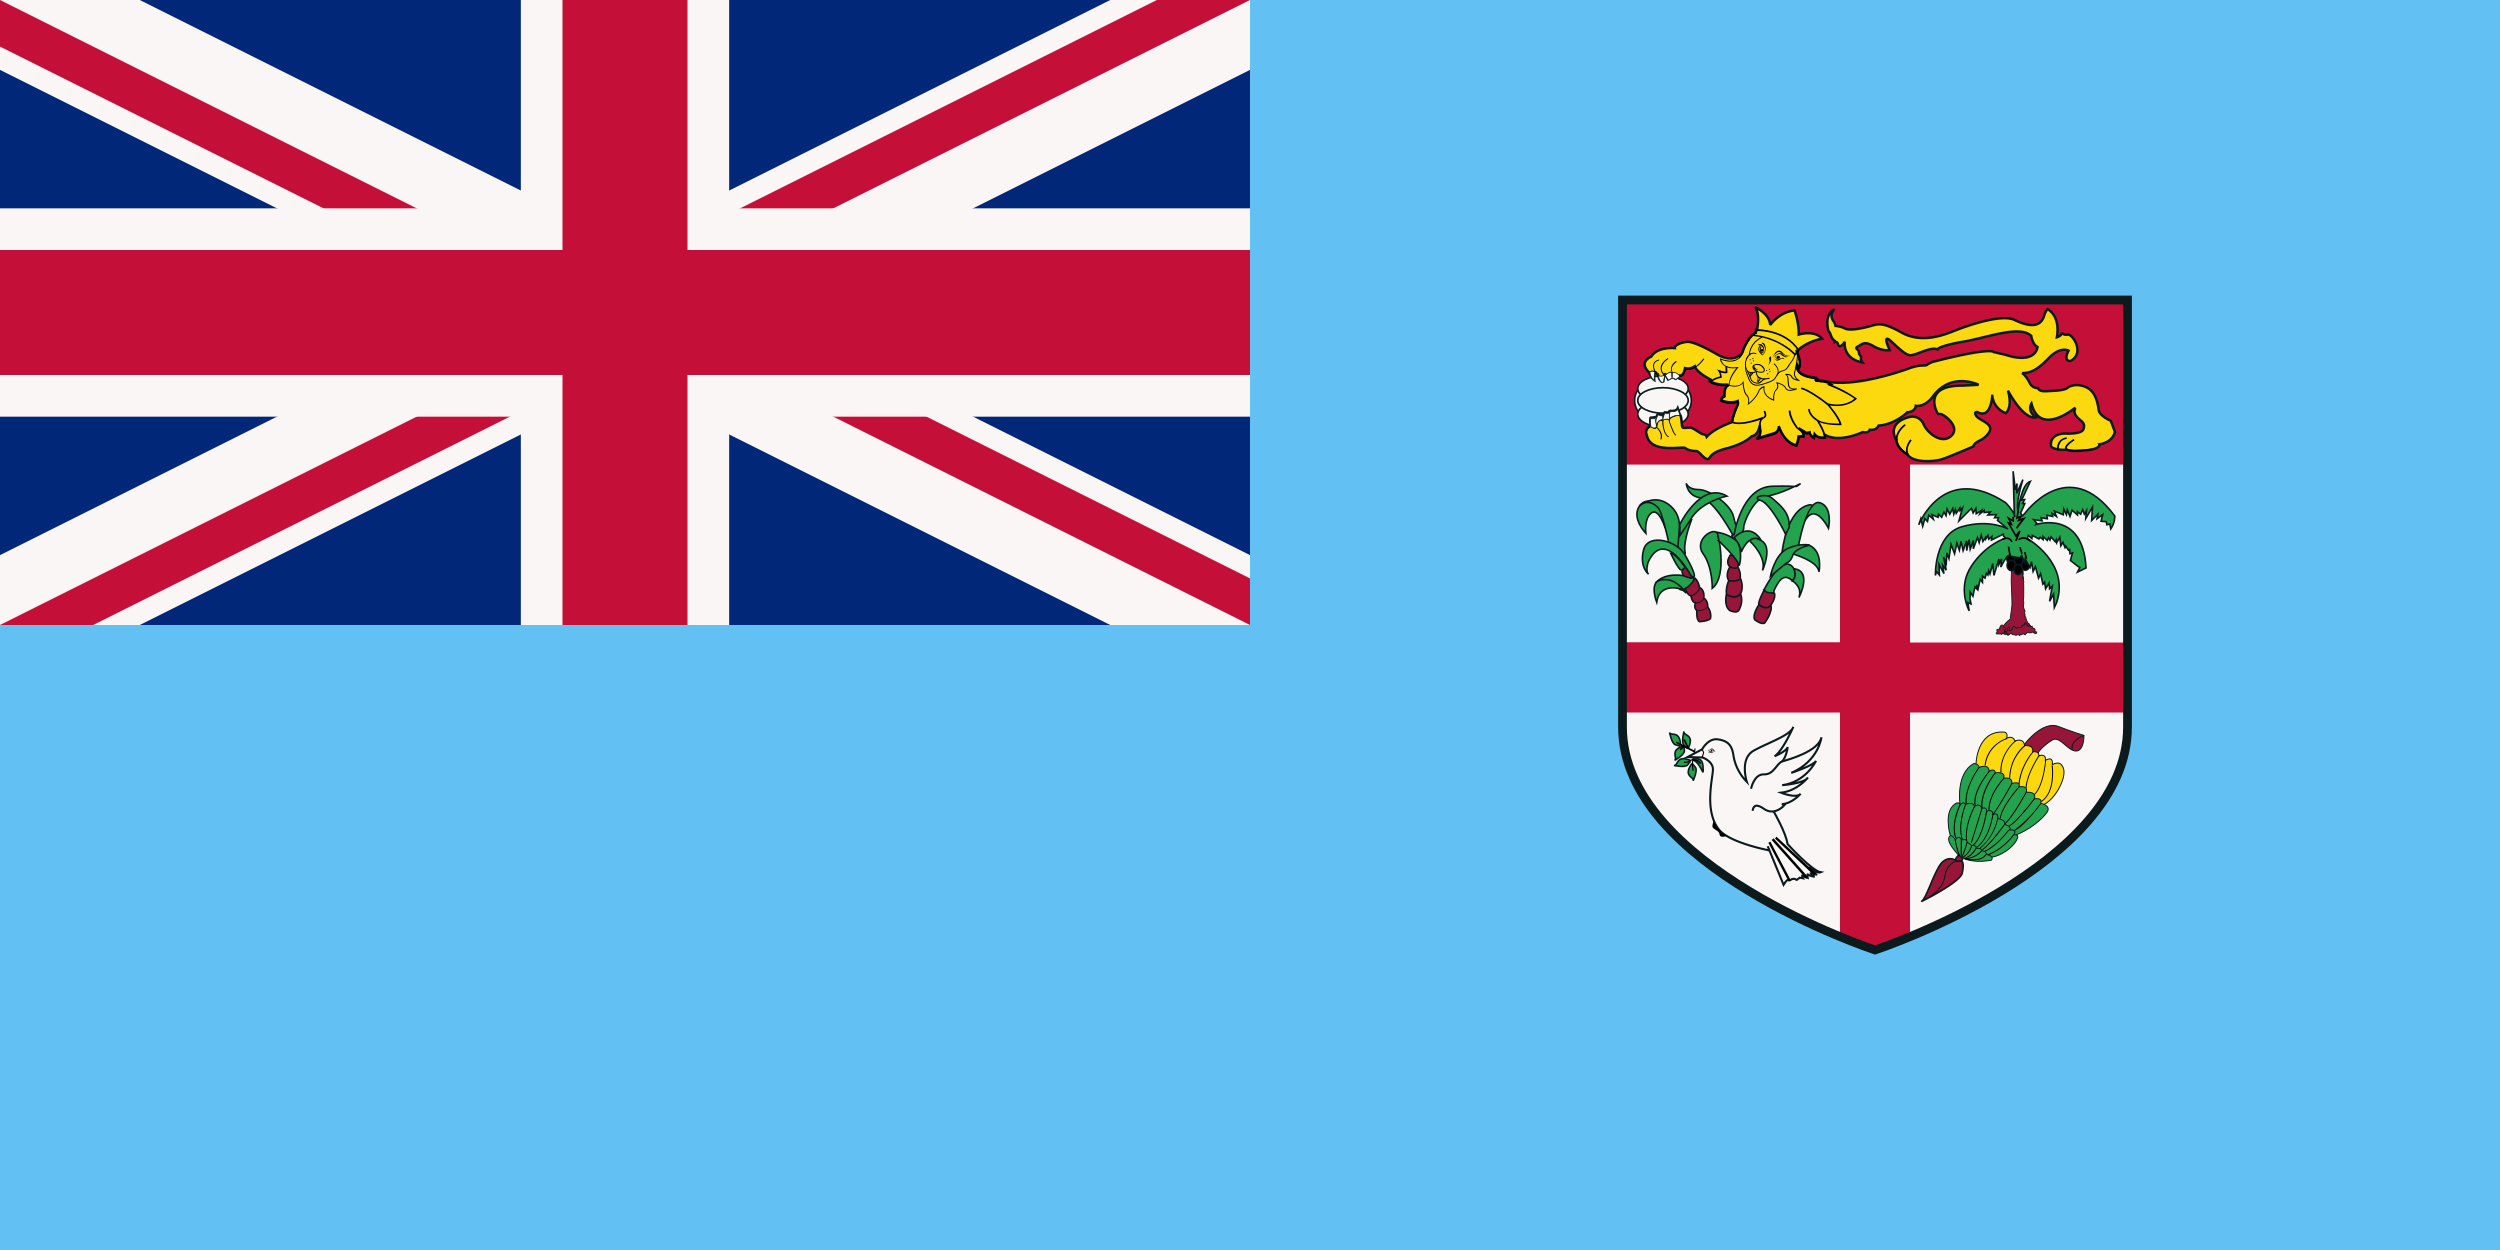 <svg xmlns="http://www.w3.org/2000/svg" width="1200" height="600"><style>.B{stroke-miterlimit:4.8}.C{stroke:#0a1a1d}.D{fill:#961538}.E{stroke-width:.78}.F{fill:#24a34e}.G{stroke-width:.48}.H{stroke-miterlimit:3}</style><clipPath id="A"><path d="M0 0v150h700v150H600zm0 300v100h300V0h300z"/></clipPath><path fill="#012778" d="M0 0h1200v600H0z"/><path stroke="#faf6f5" stroke-width="60" d="m0 0 600 300M0 300 600 0"/><path stroke="#c40f38" stroke-width="40" d="m0 0 600 300M0 300 600 0" clip-path="url(#A)"/><path stroke="#faf6f5" stroke-width="100" d="M300 0v400M0 150h700"/><path stroke="#c40f38" stroke-width="60" d="M300 0v400M0 150h700"/><path fill="#62c1f2" d="M0 300h600V0h600v600H0z"/><path fill="#faf6f5" d="M778.8 144v205c0 67.1 121.2 107 121.2 107s121.2-39.9 121.2-107V144z"/><g fill="#c40f38"><path d="M883.2 216v92.3H778.8V342h104.4v107.6L900 456l16.8-6.4V342h104.4v-33.6H916.8V216z"/><path d="M778.8 144h242.4V223H778.8z"/></g><g class="C"><g fill="#faf6f5"><ellipse cx="798.23" cy="192.212" stroke-width=".803" rx="13.623" ry="10.962"/><g stroke-width=".805"><ellipse cx="798.23" cy="186.525" rx="12.114" ry="6.123"/><ellipse cx="798.23" cy="198.769" rx="12.114" ry="6.123"/><ellipse cx="798.23" cy="192.213" rx="12.114" ry="6.123"/></g></g><path fill="#fcd80e" stroke-width="1.2" d="m1015.2 207.4-2-5.4s-5.4-2.3-5.8-5.1c-1-7.7-3.7-10.6-7.9-11.7-4-1.1-6.8.7-6.8.7-1.3 1.7-7.5 1.7-10.9 1.9-3.4.1-3.5-1.5-3.5-1.5-2.7 0-3.8-2-3.8-2-1.7-3.4-3-4.7-3.9-5.2 4.5 0 7.8-2 12.9-7.3 5.5-5.7 9.4-3.5 9.4-3.5-2.7 5.4.9 5 .9 5 7.2-3.8 1-13.1-1.3-12.7s-2.8-1-2.8-1c0 1.6-2.4 2.3-2.4 2.3 1.8-10.7-4.5-13.5-4.5-13.5a8 8 0 0 0-1.5 2.8c-1.8 6.5-7.7 5.5-14.3 2.4-6.6-3.2-24.2 3.3-29.7 5.5s-15.5 5.6-24.6.5-11.3-4.1-14.8-3.1-10 2.4-12.3 1.2-5-1.3-5-1.3c.7-.4-.3-1.9-.3-1.9-2.8-3.7.3-6 .3-6s-5 1.5-3 10.2l.9 1.3s.7 2.8 2.2 3.6v.6s1.2-.6 1.6 1.2c.5 1.8 2.4.1 3.2-1.4 0 0-1.4 8 8.5 10 0 0-1-1.3-.7-2.2s-1.2-1.5-1-2.7-2.5-1.8-.5-2.8 3-2.8 7.4-.2 7.9 2 7.9 2-2.7-5.5-1.2-5.5 8 8.3 11.4 7.9 9.6-4.2 12.7-2.8c0 0 .3-1.6 12.4-3.7s27-8 32.6-2.8c0 0 .6 4.2 3 5.3 0 0-.5 8.6-15.4 3.8L957 169s-.8-2.6-29.3 4.7c0 0-1.6.6-2.7 1.4-1.1.8-2.6-.4-8.3 1.6-5.6 2.1-26.6 9-39.5 6.5-2.9-.8-5.6-.4-5.7-.8-.1-.6 1.5.1 1.5.1l-1.3-1.2c-10.9-1.2-9-6-9-6l.6 1.5c1.8-2.4-.7-7.9-.7-7.9h-.1a5.7 5.7 0 0 0-.1-.5l.9-.6c5.2-4.4 11.3-5.2 11.3-5.2-3.6-4.4-11.2-2-11.2-2 .2-5.4-2-11.6-2-11.6-7.5.8-11.7 7-11.7 7-.3-5.5-7.3-8.6-7.3-8.6 2.6 3.1 1 10.7 1 10.7l.2.1h-.7l-.1 1.6h-.3s-2.6.9-5.6 7.7c0 0-.3 1.7-1.5 3.1v-.5s-3.4 4.4-11.2 0c0 0-10.6-6.3-14.3-6s-6.2 1.9-6 3c0 0-8.4-.8-11.3 4.1 0 0-6.4 2.4-1 7.6 0 0 .8 2.3 2.4 3.5 0 0-.3-4.8.9-3.4 0 0 .3.5.9.8.1.7.6 2.6 1.8 3.5l.8-.2c.1-1.2.4-2.7.6-3.4h.3v.1l1.4 2.4 1.8-1c.8 0 1.8.7 1.8.7l2-1.6c2 .3 2.5-3.5 2.5-3.5 1.7.5 3.4 0 4.7-.9.9 3.1 7.8 6.5 7.8 6.5h.3l-.9.6c3.2 2.2 9 1.7 9 1.7-2.4 1-2 5.5-2 5.5-1.5.6-1.6 2-1.6 2 4.8 2 8 .4 8 .4.3 1.5 0 1.7 0 1.7-2 4.1-2.8 8.1-2.8 8.1h.1l-.2.4s-8.4 2.9-12 7c0 0-.4-1.2-1.5-1.2s-4.3-2.7-5.8-3.1-3.7.4-4.3-.3c-.5-.6-.3-5.4-1.3-6.1l-1-3c-.7 1.6-3.6 1.2-3.6 1.2-.2 0-.6.4-1.2.9l-1.3-.2c-.3 0-.6 1-.8 1.7l-.4.3v-.8c-.5.4-1.7-.3-2.2-.3-.2 0-.5.7-.7 1.4l-2.8.3c-.4.2 0 3.8 0 3.8-3.4 1.9-1.8 4.7-1.8 4.7 1.8 9 17.3 5 18.5 6.1s3.8 1.4 5.2 1.4 3.2 3.4 5.2 3.8 0-2.7 9.1-5 12.3-5.9 12.3-5.9c2.9-.5 3.7-4 3.9-5.4 0 .6 0 1.3.2 2.2.4 3.1-1.8 4.3-1.8 4.3l8-2.4c3.1-.8 2.7-3.6 2.7-3.6 3 8.7 8.5 9.2 8.5 9.2 1.1-3.3 1-4.2 1-4.2l2.5-.2c0-1.8-1.6-3.2-2.5-3.8l3.8 2.3 1.5-.3c0 1.4 2.1 2.6 2.1 2.6l.3-1.7c1.8 2.3 5 1.5 5 1.5a11 11 0 0 0-.2-1.3c7 4.3 18.3-1.2 18.3-1.2 3 .7 3.4-1.1 3.4-1.1 3.4.4 4.2-2 4.2-2 8.1-.6 13.8-6.4 13.8-6.4 4-.3 4.1-3.1 4.1-3.1s4 .8 7.8-4c9-12.8 22.3-6.1 22.3-6.1l-7.7.4c-20.2-.1-11.8 13.6-11.8 13.6h1.2c2 .3 8.5 5.5 6.1 9.4l-.1.2c-4.1 5.7-11.8.3-14-4.5-2.1-4.8-6.5-3.7-6.5-3.7s-11.4 2-6.8 11h.2c0 2.2 1.5 4.7 5.5 7.3 2.3 3.2 9.8 3.5 15.4 2.3 2.5-.5 16-6.4 16-6.4 1-3 4.4-2.2 7.4-6.5s-4.2-5.8-5.9-8c-1.6-2.4.5-2 .5-2 6.5 3.6 7.1-7.8 7.1-7.8a9.9 9.9 0 0 0 6.5 8.3c3.5-3.5 1-10.8 1-10.8 8.4 15.2 13.6 12.8 13.6 12.8-4.6-2.8-2.3-6.6-2.3-6.6 4.1 16.2 21 2 21 2-.8 2.4 0 3.7 1.6 5.2s3.3 2.2 2.4 5c-.8 2.7-8.6 2.2-8.6 2.2s-7.7-.4-7 6c.4 1.5 5.5 2.1 7.4 1.7 0 0-.8.2 2 .5 1 .2 2.1.2 3.3.1 3.3 0 6.8-.6 6.8-.6 4.4-1 3.7-2.5 3.7-2.5 6.7-1.2 7.4-5.8 7.4-5.8z" class="H"/></g><path d="M792 179.3s.3-.9 1-1c.5 0 1.2.4 1.8 1.2l.4-.3s-1.8-2.7-1.1-4.5c.3-.8 1.1-1.4 2.3-1.7v-.4c-1.5.3-2.4 1-2.7 2a3.1 3.1 0 0 0-.2 1c0 1 .3 1.9.6 2.6-.4-.3-.8-.4-1.2-.3-.7 0-1 .6-1.2 1zm212 36c-4.6.7-11.3 1.1-11.9-.3 0-.2 0-1.2 3.7-3.7l-.5-.6c-3 2-4.4 3.5-4 4.6 1 2.5 10.9 1 12.8.8zm-87.8 2.6c-1-1.6-.6-3.8 1.4-6.5l-.7-.5c-2.1 3-2.6 5.6-1.4 7.5z"/><path d="M910 211c.1 2.8 2 5.4 5.8 7.7l.4-.7c-3.5-2.2-5.3-4.5-5.4-7-.1-3.8 3.9-6.8 4-6.8l-.5-.6c-.2 0-4.5 3.2-4.3 7.4zm78.3 1c-1.3 2-.8 4.2-.8 4.3l.8-.2s-.4-2 .7-3.6c.6-1 1.6-1.6 3-1.8v-.8c-1.7.3-3 1-3.7 2.2zM808.9 177h-.2v.2s-.4 2.4-1.5 3.1c-.3.2-.7.2-1 0l-2-1c-.3-.4-.6-.6-1.2-.5a2.7 2.7 0 0 1-.5-2c.1-1 1-2.1 2.3-3.1l-.3-.4c-1.5 1-2.3 2.2-2.4 3.5a3.4 3.4 0 0 0 .7 2.4v.2l.2-.1c.4-.2.6 0 1 .3l2 1.2c.5.2 1 .2 1.4-.1 1.2-.7 1.6-2.7 1.7-3.2 4.8 1 8.8-5 9-5.2l-.5-.2s-4 6.1-8.7 4.9z"/><path d="M797.2 176c-.2 1 0 2 .5 2.9.6.8 1 1.3 1.6 1.4.7 0 1.3-.4 1.7-.9.4-.3.7-.6 1-.6l.4.3.4-.3-.8-.4c-.5 0-.9.3-1.3.7-.4.4-.8.8-1.3.7-.4 0-.8-.4-1.3-1.2-.5-.8-.6-1.6-.4-2.5.5-2.2 3.1-3.8 3.1-3.8l-.2-.4c-.1 0-2.8 1.7-3.4 4zm-6.7 31c.3-.8.9-1.5 2-2.1-.3 0 1 1 2 1l.7-.5c.3.3 2 2 2 4a3.4 3.4 0 0 1-.2 1.4l.4.2c1.4-3.2-2-6-2-6l-.1-.1-.2.1-.6.4c-.9 0-2-.9-2-.9-1.4.6-2.2 1.5-2.4 2.4zm15.5-8c-1 0-3.8.6-4.7 2-.3.6-.3 1.2-.1 1.8l.4 1c.8 2.3 1.7 4.7 2.7 5.3l.2-.4c-.8-.5-1.7-3-2.5-5l-.4-1c-.2-.5-.1-1 .1-1.4.8-1.2 3.3-1.7 4.4-1.8.6 0 .8 2.3 1 3.7h.4c-.2-2.1-.4-4.3-1.5-4.2z"/><path d="M798.4 201.3c-.6.5-.5 1.3-.5 1.4 0 .2.3 6 3 7.2l.2-.4c-2.5-1-2.7-6.8-2.7-6.9 0 0-.1-.6.3-1 .4-.3 1.2-.4 2.4 0l.1-.5c-1.3-.4-2.3-.3-2.8.2z"/><path d="M796.2 201.8c-1.2.8-1.2 3.3-1.2 3.4h.5s0-2.3 1-3c.3-.3.8-.3 1.4 0l.2-.5c-.8-.3-1.4-.3-2 0zm66.1-32.3s1.3 3 1.3 5.3c0 .4-.2.7-.3 1l-.5-1.3-.3 1s-.6 1.4.3 2.9c1.2 2 4.2 3.2 9 3.7v.1l-.4.1-.2.2v.4c.2.5.7.5 1.8.5l.7.1.6.2-.1-.1c1 0 2.3.3 3.6.8l-1 .2 1.1.5c.1 0 8.7 3.5 12.2 6.3-1 .9-5.3 4-12.7 2.2l-1.3-.3.9 1s4.9 5.6 5.9 9c-1.7 0-8.2 0-10.5-2l-.5.5s3 4.6 3.8 8.1c-1 .2-3 .2-4.3-1.4l-.6-.7-.3 2c-.6-.5-1.4-1.1-1.4-1.9v-.4l-1.8.3-3.8-2.3a8 8 0 0 0-.6-.4l-.4.7.6.4c.8.5 2.2 1.6 2.3 3.1l-2.5.2v.4c0 .3 0 1.4-.8 3.7-1.1-.2-5.3-1.7-7.8-8.8l-.8.2a2 2 0 0 1 0 .2c0 .7-.2 2.3-2.4 2.9l-6.5 2c.4-.7.8-1.5.8-2.8a7.2 7.2 0 0 0 0-.8c-.2-1-.2-1.9-.2-2.6 0-1.5.3-2.4 1.4-3l-.4-.8c-.1 0-9.6 3.9-14.3 2.3.2-1 1-4.2 2.6-7.6l-.2.2c.3-.2.6-.6.3-2.2v-.5l-.5.2s-3 1.4-7.4-.2c0-.4.3-1 1.2-1.4l.3-.1v-.8c0-1.2.1-4 1.8-4.6l-.2-.8s-5.1.4-8.2-1.3c.8-.6 2.5-1.6 4.5-1.9h.3v-.4a2 2 0 0 0 0-.2 6 6 0 0 0-.5-2c1.2.3 2.6.6 3.1.2l.2-.1-.2-3.1h-.8l.1 2.6c-.5 0-1.7-.3-3-.7l-1.2-.4.8 1c.6.9.7 2 .7 2.4-2.8.5-5 2.3-5 2.3l-.5.4.5.3c2.4 1.6 6.1 1.8 8 1.7-1 1.3-1.3 3.5-1.3 4.5v.4a3.1 3.1 0 0 0-1.5 2.2v.3l.2.1c4.1 1.7 7 .9 7.9.5v.9c-2 4.3-3 8.3-3 8.3v.4h.3c3.9 1.6 10.7-.5 13.8-1.5-.4.6-.7 1.4-.7 2.4l.3 2.7a5.3 5.3 0 0 1 0 .7c0 2.3-1.5 3.2-1.6 3.2l.3.8 8-2.4c1.8-.5 2.5-1.6 2.8-2.5 3.1 7.4 8 8.1 8.3 8.1h.3l.1-.3c.8-2.2 1-3.4 1-4h2.4v-.6c0-.7-.1-1.3-.4-1.8l1.4.8 1.3-.2c.3 1.3 1.9 2.4 2.1 2.5l.5.3.3-1.7c2 1.7 4.7 1.2 4.9 1.2l.3-.1v-.4a23 23 0 0 0-3.3-7.6c3.5 1.6 9.8 1.5 10.2 1.5h.4v-.5c-.6-2.8-4.2-7.3-5.6-9 8.2 1.5 12.6-2.8 12.8-3l.3-.3-.4-.2a54.3 54.3 0 0 0-11.6-6.3l.9-.2-1-.5a13 13 0 0 0-5.8-1.4c-1-1.1-1.5-1.3-1.6-1.4-5.6-.6-7.6-2.1-8.4-3.3v-.3l.2-.3c.5-.7.7-1.6.7-2.6 0-2.6-1.3-5.5-1.3-5.6l-.8.3z"/><path d="M836.8 167.9s-.6 3-3.2 4.5c-2 1-4.5 1-7.6-.3l-.4-.1v.4a5 5 0 0 0 2 3.1c1.3 1.1 3.4 1.5 5.9 1.2-.9 1-3.6 4.5-3.6 7.8v.6c.4.2 4.6 1.4 6.6-1.1 0 1 .4 4.5 1.7 5.8.8.8 1 1.8 1 2.7 0 .8-.2 1.4-.2 1.4l-.2.6.5-.4c.2-.1 4.1-3 5.3-6.7 0 0 .7-1 1.9-1.3v.5c0 1.5.6 4.1 4.8 5.7l.3.1v-.3a7 7 0 0 1 0-.8c0-1 0-3 1.1-4 .7-.6.9-1.4.9-2 0-.5-.2-1-.3-1.2.9.2 2.9.8 3.7 2.4 1.2 2.2 5.3.4 5.5.4l-.1-.5s-1.8.4-2.9-.3c-.4-.4-.7-.9-.8-1.6l-.2-2.3c0-1-.2-1.7-.7-2.2.5 0 1.6 0 2 1 .8 1.6 3.3 1.7 3.4 1.8h.9l-.7-.5s-2.2-1.4-1.8-3.3l.3-1.4c.6-2.5 1.6-6.6.7-9.2l-.4.2c.2.6.3 1.4.3 2.2 0 2.2-.7 5-1 6.7l-.4 1.4a2.6 2.6 0 0 0 0 .5c0 1.3.7 2.2 1.4 2.7-.8-.1-1.8-.5-2.2-1.3-.6-1.3-2.2-1.4-3-1.3l-.5.2.4.3c.7.5.8 1 .8 2.3l.2 2.3c.1.8.5 1.4 1 1.8.6.4 1.2.4 1.7.5-1.2.3-2.9.5-3.5-.6-1.1-2.2-4.3-2.7-4.4-2.8h-.5l.2.4a3.2 3.2 0 0 1 .4 1.4c0 .5-.2 1.2-.7 1.7-1.1 1.2-1.3 3.2-1.3 4.3v.4c-3.6-1.5-4.2-3.7-4.2-5v-1l.2-.3h-.4c-1.7.3-2.4 1.8-2.5 1.8-1 3-3.7 5.4-4.7 6.2a6.9 6.9 0 0 0 .1-1c0-.9-.2-2-1-2.9-1.5-1.4-1.7-6-1.7-6v-.8l-.4.7c-1.6 2.8-6.2 1.4-6.3 1.4-.1-3.5 4-8.1 4-8.2l.4-.4h-.6c-2.7.4-4.8 0-6.2-1a4.6 4.6 0 0 1-1.6-2.5c3 1.1 5.6 1.2 7.6.1a7.4 7.4 0 0 0 3.4-4.8c3-6.6 5.5-7.7 5.5-7.7l-.1-.4c-.2 0-2.8 1-5.8 8z"/><path d="M843.5 158h-.2l-2.4 3.3h.7c12.8 1.3 19.6 9 19.7 9.2l.3.3 2.3-2.5-.2-.3c-6.5-10.2-20.1-10-20.2-10zm.2.9c1.6 0 13.2.3 19.2 9.3l-1.3 1.4c-1.4-1.4-8-7.6-19.3-8.9l1.4-1.8z"/><path d="M841.6 164.8a11 11 0 0 0-2.1 4.8l.1.4a7.3 7.3 0 0 0-2 5.5c0 1.3.2 2.6.6 3.8l.3.7c1.2 3.4 2.3 6.4 7.8 4.6 5.2-1.6 5.4-2 6.7-4.2l.4-.5c.7-1.2 1.5-1.4 2.3-1.7 1-.3 2-.6 3-2.4l.8-1.3c1-1.3 2.2-3 2.3-5h-.4c-.2 1.9-1.3 3.5-2.2 4.7l-1 1.4a3.7 3.7 0 0 1-2.6 2.2c-.9.2-1.8.5-2.6 1.8l-.4.6c-1.2 2.1-1.4 2.4-6.5 4-5 1.6-6-1-7.2-4.4l-.3-.7c-1.4-3.8-.3-7.6 1.6-9l.6-.5-.8.1v-.1c0-.7.6-2.6 2-4.5 1.1-1.6 3.9-3.1 3.9-3.1l-.2-.4c-.2 0-2.9 1.6-4.1 3.2z"/><path d="M839.2 178.7c.9.6 2.1.5 3.7 0 0 .5 0 1.6 1 2.5 1.1 1 3 1.2 5.5.6v-.5c-2.5.6-4.2.4-5.2-.5s-.9-2.4-.9-2.4v-.4l-.3.1c-1.5.7-2.7.7-3.6.2-1.5-1-1.4-3.8-1.4-3.8h-.4s-.1 3 1.6 4.2z"/><path d="M842 175c-.6.1-.8.7-.8 1.1v.3c.2 1.2 1.5 2 2.6 2.3 1.2.3 2.6.4 3.1-.4.2-.2.4-.7 0-1.6-1.8-3-4.7-1.8-4.8-1.7zm2 3.3c-1-.3-2.2-1-2.3-2 0 0-.1-.7.5-.9.1 0 2.6-1.1 4.2 1.6.3.5.3.8.1 1-.3.5-1.4.6-2.5.3zm-2-3.3zm1.7 6c-.3 2.5-.2 2.6 0 2.6h.2l.2-.2 1.4-1.9-1.8-.8v.3zm.4.4.7.3-.8 1.1v-1.4zm-4.2-2.4-.1 2.3 2-2.4-2-.2v.3zm.4.2h.6l-.6.8v-.8z"/><path d="M838.5 178.2s1.5 2.9 1.8 4c.1.6 1 1.4 2 1.7s2 .4 2.7-.1l1.3-1.1c.4-.5.6-.6 1-.5v-.5c-.6 0-.9.2-1.3.6l-1.3 1c-.8.6-1.7.4-2.2.2-1-.3-1.7-1-1.8-1.5-.3-1-1.7-3.9-1.8-4l-.4.2zm2-8.6c-1.7.7-2.4 2.7-2.4 2.8l.4.1s.7-1.8 2.1-2.5a3 3 0 0 1 2.4 0l.1-.4c-1-.4-1.8-.4-2.7 0zm10.8 5.2c.2 0 3.2 2.4 1.5 5.2l.3.2c2-3.1-1.5-5.8-1.5-5.8l-.3.4zm-9.2.4s-.4 1.7 2 2.3c0 0-2.3 0-2.4-.6-.2-.6 0-1.9.4-1.7zm7.5 2c0 .2-.2.4-.3.4s-.3-.2-.3-.3.2-.3.3-.3.3.1.3.3zm.2 1.2c0 .1 0 .2-.2.2s-.3 0-.3-.2a.3.3 0 0 1 .3-.3c.1 0 .2.1.2.3z"/><circle cx="848.01" cy="177.825" r=".27"/><path d="M848.8 179.4a.3.3 0 0 1-.3.3.3.3 0 0 1-.3-.2c0-.2.1-.3.3-.3s.3.1.3.2zm-7.1-7.3c0 .2-.2.3-.3.3-.2 0-.3-.1-.3-.3s.1-.2.3-.2c.1 0 .3 0 .3.2z"/><circle cx="841.65" cy="173.22" r=".27"/><circle cx="840.09" cy="172.68" r=".27"/><path d="M840.8 174.3a.3.3 0 0 1-.2.3.3.3 0 0 1-.3-.3c0-.1.1-.3.3-.3a.3.3 0 0 1 .2.3zm4.8-9.6s3.5 2.2.1 6.3c0 0 1.7-1.3 1.8-3.4.2-2.1-1.2-3.8-2-2.8zm13.5 5.9c-1.2.6-2.8-.5-3.6-1.5s-2.5-1.3-3.6.6-2.5 2.5-2.5 2.5 1.5-.9 3-2.5 2.4-.3 3.8.5 1.8 1 2.8.5v-.1z"/><path d="M858.8 170.9c-.5.3-1.3.6-2.2-.1s-1.7-1.7-2.8-1.2-3.3 2.2-3.3 2.2 3.5-2.4 4.1-1.8 2.3 1.8 3.2 1.4l1-.5zm-2.7 1.4c-1.1-.8-2.2 1-3.1.8-1-.2-1.7-1.8-1.7-1.8s.8 1.7 2 1.3 2.1-1.2 2.9-.6-.1.3-.1.3z"/><path d="M854.4 172.6c-2.2.2-2.4-1.8-2.4-1.9 0 0 .7 1.8 2.6 1.5l-.2.4zm-.1-1.4c.1.5.1.8-.5.8s-1-.2-1-.8 1.4-.4 1.5 0zm-7.8-3c0 .3-.4.6-.7.6s-.5-.2-.5-.6 0-.7.5-.7.7.3.7.6z"/><path d="M844 165.7s3.8 0 2 4.7c0 0 1.4-2.3.5-4s-2.3-1.2-2.3-1.2-.4.3-.1.5z"/><path d="M844 167.6c0 1 .6 1.9 1.8 2.9l.3-.4c-1.1-.9-1.7-1.7-1.7-2.5s.6-1.3.6-1.3l-.3-.3s-.7.6-.8 1.6z"/><path d="M844.8 168.4c.1.5.5 1 1.2 1.2l.2-.4c-.5-.3-.9-.6-1-1-.2-.8.4-1.7.4-1.7l-.4-.3s-.7 1.2-.4 2.2zm5.1 2.6s.7 1.5-.3 3.1l-1 1.6s1.2-2.3.7-3.2.6-1.5.6-1.5zm14.6 15.8c3.8.7 12.5 7.5 12.5 7.5l.5-.6c-.3-.3-8.9-7-12.9-7.7l-.1.8zm3.4 9.5c.2 3.5 4 5.6 4 5.7l.5-.7s-3.5-2-3.7-5h-.8zm-9.3.8c0 3.8 3.6 8.4 3.8 8.6l.6-.5s-3.5-4.6-3.5-8.1h-.9zm-12.1.4c.6 1.3.6 1.9.4 2.2-.2.4-.6.4-.6.4l.1.8a1.6 1.6 0 0 0 1.2-.8c.4-.7.3-1.7-.4-3l-.7.4z"/><g fill="#faf6f5" class="C H"><g stroke-width=".36"><path d="M791.9 178.6s.2 2.6 2.2 4.1c0 0-.3-2.8.3-4 0 0-1-1.1-2.5 0zm4 1.7s.4 2.3 1.8 3.3l.8-.2s.3-3 .8-3.3-2 1-3.5.2z"/><path d="m799.3 180.1 1.5 2.4 1.8-1-.4-2.8s-1-.2-2.9 1.4z"/><path d="m806.4 180.6-2 1.6s-1-.8-1.8-.7l.3-2.5s1.4-1 3.5 1.6zm-14 24.1s-.4-3.6 0-3.8c0 0 1.4.4 2-.2 0 0 .8 3 .6 4.1s-1.6.7-2.7 0zm8.9-3.7s-.1-3 .5-3.4c0 0 2.9.4 3.6-1.2l1 3s-3.2-.4-5.1 1.6z"/></g><path stroke-width=".35" d="M798.1 201.6s.6-3.2 1.2-3.3c0 0 1.5.5 2-.1l-.1 3.8s0-1.6-3-.4zm-3.3.4s.7-2.8 1.1-2.8 1.7.7 2.2.3v2s-2.5-.5-2.9 3l-.4-2.5z"/></g><g class="C"><g class="F"><g class="B E"><path d="M840.2 260s7.9 7.3 5.8 13.8c0 0 5-11-.4-14.2-5.4-3.2-5.6-.7-5.4.4z"/><path d="M830.2 267.1s-2.1 2.9.2 5c0 0-2.5 3.5-.6 6.6 0 0-1.5 3.2-1.1 6.5 0 0-1.4 5.3 1.5 7.8 0 0 3 1.5 4.3.2 0 0 2.6-4 1-8.1 0 0 1.8-3.4-.2-7.8 0 0 .5-2.4-1.2-5.2 0 0 1.2-2 .2-3.4 0 0-3.8-4-4.1-1.6z" class="D"/><path d="M832.4 258s-9.4-18.2-16-19-7-7-7-7 .8 3 6 3 15.5 7.3 16.7 13 2.2 4.8 2.2 4.8l-1.9 5.1z"/><path d="M832.4 256.6s3.4-22.8 18.3-23.2c14.9-.4 10 1.1 13.6-1.3 0 0-10 5.3-16.2 6-6.2.8-11.3 12.8-11.1 15.1.1 2.3-3.4 6.6-5.1 5.1s.5-1.7.5-1.7z"/><path d="M835.8 265s3.4-9 9.3-6c0 0-4.6-8.6-12.7-1 0 0 3.6 4.8 3.4 7zm-11.3-9s5 20.2-2.6 26.4c0 0 .2-10.3-4.4-16.6s4.6-13 7-9.8z"/><path d="M825 259.6s9 8.5 9.5 11.3 2.6-8.4-1.5-11.7c-4.1-3.2-8.7-3.7-8.7-3.7l.8 4.1z"/><path d="M808.7 281.9s.8 3.5 3 4.2c0 0 .1 2.6 2.1 3.4 0 0-1 2.2.7 3.6 0 0-.4 4.4 1.2 5.3 0 0 4-.2 5.3-1.4 0 0 .8-2.9-1.3-5.7 0 0 .3-2.8-1.9-4.3 0 0 .7-3.7-2-5 0 0-.5-3-2.2-4.5 0 0-3.4 4.7-4.9 4.3z" class="D"/><path d="M813.1 277.5s-11.6-4.3-18 1.8c0 0 9.8 1.4 11.1 3.4s7.4-3.3 6.9-5.2z"/><path d="m809.5 284.7-2-1.6c-1.1-.8-11-3.4-12.3 6 0 0-3.6-9.3 1.6-10.6s9.3 1.7 12.7 6.2m-7.6-19.2s3.6 7.7 4.9 8c1.3.4 2.3-.9 2.3-.9s-4.8-7-7.2-7.1zm-2.6-12s-3-9.9-6.6-7.3-2.7 9.8-2.7 9.8-7.1-7.3-3-13.2c4.2-5.8 12.3.6 12.3 10.8z"/><path d="M807.4 274.1s0 2 1.3 2.5 3.8 1.5 3.8.4-2-5.5-2.7-5-2 .6-2.4 2.1z" class="D"/><path d="M805.1 262.4s-.4-8.6 5.3-11.8c0 0 1.1.2 1.7-1.5 0 0-4.5 10.9-3.2 16.4l-.2.7"/><path d="M806.2 251.9s10.2-21.1 22.7-13.8c0 0-13 2.7-17.8 11.9l-4.7 7-.2-5.1z"/><path d="M800.8 259.6s-3-14.1-5-16-5-4-8.8-.8c0 0 6.6-5.8 13.6-.9s5.4 12.6 5.4 12.6l-.7 9.8-4.7-4.3"/><path d="M811.7 276.4s-12.4-23.6-20.5-6.8c0 0-1.6 4.3.1 6 0 0-4.5-3.4-2.4-11.6s15.8-4.6 19.8 2.2 5 10.2 4.5 10.6c-.6.3-1.5-.4-1.5-.4zm35 6.8s9.1-18.7 14.4-10.2c0 0 1.5 4.1-.8 5.8 0 0-3.5-4.3-6.8 1s-1.8 4.9-1.8 4.9-3.4 1-5-1.5z"/><path d="M860.3 278.8s5 2.7 3.2 8c0 0 6.6-12.7-2.4-13.8 0 0 1.7 4-.8 5.8zm.6-12.8s11.9 3.4 12.2 8.5c0 0 2.1-9.8-4.7-12.8 0 0-8 1.3-7.5 4.3z"/><path d="M866.2 250.4c5-10 11.5 3.2 11.5 3.2s2.2-10.4-4.2-12.3c-6.4-1.9-10.5 22-10.5 22l-7.6 1.8s2.1-21 13.4-22.8l1.3.2"/><path d="M857.1 256.4s-7.1-14.7-12-16.2 2.6-3.8 5.6-1 8.7 6.5 8.1 14l-1.7 3.2zm-7.3 20.2s2-10 7.7-13 11-2 11-2-6.9 1.6-8 5c-1.1 3.4-3 3.6-3 3.6l-7.7 6.4z"/><path d="M846.8 283.2s-3.2 6-2.5 7c0 0-3.4 4.9-2 7.3 0 0 3.3 2.6 4.8 1.5 0 0 4-5.5 2.9-8.5 0 0 2.6-3.5 1.7-5.8 0 0-4 .2-5-1.5z" class="D"/></g><path fill="#0a1a1d" stroke="none" d="M830.2 272.4c.2.1 2.1 1 3.4.6l.9-.8-.7-.3c-.5 1-2.6.1-3.3-.2l-.3.7zm-.3 5.9-.2.8c.2 0 4 .7 5.8-.9l-.5-.6c-1.5 1.4-5 .7-5.1.7zm-1 6.6-.5.7s4.5 3.2 7.4-.3l-.7-.5c-2.3 2.9-6 .2-6.2.1zm-17.3 1 .2.4c.2 0 4-1.6 4.2-4.3h-.5c-.2 2.4-3.8 3.9-3.9 3.9zm2.2 3.4v.5c.1 0 3.6-.3 4.2-2.7l-.4-.1c-.5 2-3.8 2.3-3.8 2.3zm.7 3.6v.4c.1 0 4 .3 5.3-2l-.3-.1c-1.2 1.9-5 1.7-5 1.7zm29.5-2.5c0 .1 1.8 1.8 3.7 1.7 1 0 1.8-.5 2.6-1.3l-.6-.5c-.6.6-1.3 1-2 1-1.6 0-3.1-1.4-3.1-1.4l-.6.5z"/></g><g stroke-width=".42" class="B D"><path d="M961 304.2a1.7 1.7 0 0 0-.5.4l.6-.4zm14-3.4c-.2-.4-.3-.2-.5-.4l-.6-1.1c-.1-.2-.3 0-.4 0l-1-2.2a.6.6 0 0 0 0-.3 11.4 11.4 0 0 0-.2-.6c0-.2-.2-.1-.3-.3v-1l-.2-.7.2-.9-.3-.6c-.2-.6-.4-1-.4-1.7l.1-1.5c.1-.6-.2-1-.2-1.5l.2-1.4v-5.9l-.1-.6c0-.4.2-.5.1-1l-.1-.5-.1-1.6-.2-.6.1-.7c0-.3.1-.5 0-.8v-.9l-.2 3.8-.2-6.3-5-2.4s-.4 9.2-.3 10.5c0 1.3.5 10 .3 11.2l-.8 6.4s-2.4 1.7-3.4 3.6-.7 2.6-1 2.6l2.3-.4-1.7 1.2a1 1 0 0 1 1 .2l.4.2.3-.2c.4-.2.7.5 1 .5.3 0 .5-.2.7-.4.1-.2.1-.5.3-.6h1.5c.6 0 1-.7 1.4-1 .4-.4.7-.5 1-.5.6 0 1 .5 1.5.5.3 0 .6 0 .9-.3l.5-1 1.2-.1.7.2h.9s.3.3.4.2l.2-.5v-.7z"/><path d="M964.8 304c.3 0 .6 0 .8.2l.1.2a.3.3 0 0 0 .3 0c.1.2.2.3.4.3h.5c.2 0 .3 0 .5.2.4.1.6 0 1-.3.3-.2.4 0 .8.3.2.3.2.2.4 0l.1-.2h.4c.2-.2.4-.1.5-.2l.6-.3.5.3.4.2c.2-.5.7-.7 1-1 .4-.2.8.1 1.1.1l.5-.1h.5c.2-.1.2-.3.4-.3.3 0 .7.5 1 .6.2 0 1.1.3 1-.4-.2-.6-.7-.2-.8-.6v-.9l-.5-.6c-.3 0-.4.2-.6 0l-.3-.9c-.2.2-.3.3-.5.2-.2 0-.2-.1-.4-.4-.4-.5-.7.4-1 .2-.3 0-.6-.8-.8-1.1-.2-.2-.5-.7-.7-.6-.3.2 0 .8-.2 1 0 .2-.5 0-.6 0-.3.1-.3.2-.5.4-.3.6-.5 1-1 1-.2 0-.4-.3-.7-.2-.2 0-.4.3-.6.4h-.7l-.6-.6a.2.2 0 0 0-.2 0l-.3-.2c-.3-.1-.3-.1-.4.3l-.2.7c0 .3-.3.5-.4.6-.2.3-.3.2-.6.3-.2 0-.5.4-.6 0-.2-.7.5-1.7-.3-1.6a.5.5 0 0 0-.4.4c-.2.4 0 .6-.1 1s-1 1.2-.8 1.6c.1.3.5-.2.6 0 .2 0 .1.3.3.5.2.5 1-.6 1 0m-3.2-4.1v-.2l-.6-.2c-.2 0-.6.4-.7.6-.4.7-.3 1.5-1 1.5h-.6c-.2.2 0 .7 0 1l-.1.5-.3.3c-.1.5.4.4.6.4h1.6c.3 0 .5-.1.8-.3.1 0 .6 0 .7-.2l.3-.6v-.7c.1-.3.4-.2.4-.6.2-1-1-.3-.8-1.3"/></g><g class="B E"><path d="M974.2 271.3c0 1.3-1 2.4-2 2.4-1.2 0-2.1-1-2.1-2.4s.9-2.5 2-2.5c1.2 0 2.1 1.1 2.1 2.5zm-6.8-3c0 1.3-.9 2.4-2 2.4s-2.1-1-2.1-2.4 1-2.5 2-2.5 2.1 1.1 2.1 2.5z"/><path d="M971 269.2c0 1.4-1 2.4-2 2.4s-2.1-1-2.1-2.4.9-2.5 2-2.5 2.1 1.1 2.1 2.5z"/><path d="M967.5 271.4c0 1.4-.9 2.5-2 2.5s-2.1-1.1-2.1-2.5 1-2.4 2-2.4 2.1 1 2.1 2.4z"/><path d="M970.8 273.3c0 1.4-1 2.5-2.1 2.5s-2-1.1-2-2.5.8-2.4 2-2.4 2 1 2 2.4z"/></g><path d="M971.8 246.6s20.9-29.2 43.3 1.1c0 0 .2 3-1.9 6.2l-.5-2.4-1.4.4-.3-1.5-2.5-.2.8-3.2-2.7 2 .4-2.2-3 3 .4-6.4-3.2 5.4.3-3.7-1 1.7-.8-2.2-1 2.2-1.5-1.2v1.6l-2.6-2.3-1 3-1.3-3.2-.4 2.3-1.3-2.7-.2 2.8-4.3-1.8 1 2.6-2.1-1.5.3 1.5-2.8-.6.2 1.7-3-.5.5 1.5-4.1-.6 1.5 1.7-.4.7s22.6-7.5 24.1 20.8l-4.1 2 1.1-2.2-1.1-.7-3.4-2.7 1-3.6-1.2.4-.2-2-.5.3-1.4-2-.3.7-1-2.5-1 1.7-.5-4.1-1.5 2.6-.2-1.5-.5 1-2-2.3-.5 1.5-.7-1.1-.6 1.3-2-1.9v1.5l-1.4-1.1-.6.8-3.2-1.7-.2 1.5-1.7-1.5-.5 1.5s20.5 11.6 14.1 30.7l-1.1 2.4-.4-6.4-1.9 3.4 1.3-7.3-1.3 1.3-.2-2.8-1.7 2.8-.5-3.2-.8 1-1.1-5-1 2.1-1.5-5.5-1.1 2.3-.8-4.7-.7 2.8-2.3-4.1-.3 1.7-1.4-3.4-.7 1.1s-3.8-.2-5-1.1-4.3 5.6-4.3 5.6l.4-4-1.3 2.7v-2.6l-2.4 7.9-.6-5.7-1.3 5-.6-1.6-.4 2.1-.7-.8-.7 2.3-1.2-1v3l-1.1-1.4-1 4.5-.6-1.9v2l-.9-1-1 4.5-1.3-2-.1 3.3.5 2.4-1.5-.7.6 4s-5.9-11 1.1-21.5c7-10.6 16.4-13.4 16.4-13.4l-1-1-.1-.9-5.7 2.8.2-1.7-1.5 1.3-.4-1.8-1 1.7-.1-.8-1.3 2-.8-3-1 3.6-.8-2.5-2 5.4v-4l-1.5 4.2-.5-4.6-1.2 5.3v-4.7l-1.7 4.7-1-4.5-.8 4.3-1.2-3.4-1.1 5.1-1.7-4.5-1 6.8-1-2.7-.3 5-1.3-3 1.3 6.3-1.7-2.4.6 4-2.4-4.4.2 5.1-1.4-1.7-.5 1.9s-.6-19.6 12.8-23.4c13.4-3.8 22 1.1 22 1.1l-5-4.1.5-1.3h-1.9l.8-1.5-4 .2 1.2-1.5-3 .3v-1l-2 1.6.8-1.7-2.6 1.7-.2-2.5-1.3 2.1-.8-2.2-6 6 1.7-6.2-1.2 1.3-.1-1.3-1.7 2.6-.4-1.9-.8 2.3-.5-2.7-1.4 2.7-1.3-2.5-.5 3.2-1-1.7-1.1 2.5-1.5-1.5-.2 1.5-3-1.3.7 2.2-2.2-1.9-.6 3-1.3-1.4-1 3.7-.9-3.6-1 2.9s11.8-30.3 41.7-10.6c0 0 3.2 3.2 4 5.5s.2.4.2.4l-.6-21 1.1 9 .8-3.1-.2 4.7 3-6.6s-3.6 11-2.3 14.9c0 0 1.4-12.6 5.9-14.1l-4.2 9 1.4-.2-1 1.9h1.1l-1.3 3-.7 1.5.7 1.5 1.2-1.1z" class="B E F"/></g><path d="m968.7 258.9.6.5s1.9-2 5 .6l.5-.6c-3.7-3.2-6.1-.6-6.1-.5zm-1-10.3v.7l1.4-.6-1 1.8 2.1-.8-2.6 3.6.6.5 4.3-5.6-2.7.8 1.2-2-2.3 1 .4-2.9h-.8l-.5 3.5zm-4 .2 1 2-1.5-.5 4.4 7.7.5-.7-.9 2.2.8.3 1.9-4.8-.7-.4-1.5 2-2.7-4.7 1.2.5-1.2-2.7 1.7 1V248h-.8v1.4l-2.7-1.7.6 1.2zm-2.7 9.7.3.7c1.2-.5 2.2-.6 3-.2.8.4 1 1.3 1 1.3l.8-.2a3 3 0 0 0-1.5-1.8c-1-.5-2.2-.4-3.6.2zm3.4 8.1-.7-4.2h.8l.7 4.1zm5.8-.6-1-3.3.7-.2 1 3.2zm2.1 2.3-.8-3.2.8-.2.8 3.2z"/><path d="M811.4 365s-3.5-1.6-5.1-.4c-1.6 1.2-1.4 2.9-2.8 2.8 0 0 5.3 1.2 6.5-.2l1.4-1.8m.7 1.1s-2.4 3.1-1.6 5 2.6 2 2.2 3.3c0 0 2.3-5 1.1-6.5l-1.4-1.7m-4.3-8.7s-3.7 1.2-4 3.1c-.5 2 .8 3-.3 4 0 0 4.8-2.7 4.7-4.6l-.1-2.3m2 1s1.7-3.4.6-5c-1.1-1.7-2.9-1.5-2.7-3 0 0-1.4 5.4 0 6.6l1.7 1.5m-3.3-1.3s0-3.8-1.7-4.9-3.2-.1-3.6-1.4c0 0 1 5.4 2.8 5.9l2.2.6m6.6 6.3s4-1.4 4.4 3-.2 2.9-.2 2.9-2.1-4.7-4.5-5.5l.3-.4z" class="B C E F"/><path d="M812 366.6a340.3 340.3 0 0 0 .4 3.4h.6l-.4-3.4 1.3-7.3-.5-.1-1.4 7.4z"/><path d="m808.3 365.5-.2.6c2 .6 4.7-1.5 4.8-1.6l-.4-.4s-2.6 2-4.2 1.4zm5-4.3-9-4.6.3-.7 9.2 4.6z"/><path d="m806.8 360.2-.6-.6 1.8-1.8.6.6zm3.2-.9-2-4.2.8-.3 1.9 4.2zm2.7 5.1v.8c2.5-.1 3.1 1.5 3.1 1.5l.8-.2c-.1-.4-1-2.3-4-2z"/><g fill="#faf6f5" class="B C"><path d="M854.4 366.3c3-1.7 3.7-7.7 3.7-7.7-.8 2.2-6.3 4.4-6.3 4.4 4-2.6 9-14.1 9-14.1-1.3 4.1-12 7.5-19 11.4s-3.3 15-3.3 15a23 23 0 0 1-6.4-12.4c-.7-5.3-2.8-7.3-7.5-8s-7.6 4.8-7.6 4.8l-7 3.7 7.2.2s5 1.7 5 5.7-4.4 20 3 29c5.1 6.3 24.1 9.9 24.1 9.9"/><path d="M840.5 378.6s1.4-7.1 6.2-6.9 6-5.3 8.8-6.2 17.3-4.7 18.8-11.6c0 0-1.3 11.4-14.5 17.1 0 0 10.7-3.5 11.9-5.8 0 0-4.8 10.2-16.3 11.7 0 0 10.8-.8 12.4-3.7 0 0-4.9 6.4-12.9 7.3 0 0 7.4 3 9.4.5 0 0-4 4.7-9 5l1.3.4s-4.7 5.6-10 1.8-5.3 1-5.3 1"/><path d="M851.3 389.4s6 10.3 6.7 15.7c0 0 11.6 12.9 16 13.6 0 0-2 .9-5.8-2.3 0 0 3.1 3.3 3.7 3.4s-2.5-.2-3-1c0 0 1.3 1.9 2.2 2.1l-.9-.2s-1.6-.3-2.3-.9-.2 1.6-.2 1.6-1.9-.5-2.5-1.1.3 1.3.3 1.3l-1.6-.3-1 .7s-.2.7-1 .1c-.7-.6-2 0-2 0s-1 .9-1.5.3-2.3 2.3-2.3 2.3l-7.6-18.5"/></g><path d="m858.5 423-9.7-18.5 1-.5 9.7 18.4zm8.4-1.3-16.5-18.5.9-.8 16.5 18.5zm3.8-1.6L852 402.5l.7-.9 18.9 17.6zm-47.3-59.3s-1.2-2.2-2.3-1.3-1.6 1-1.8.9c0 0 1 0 1.7-.5s1.6-.3 2.4 1zm-6.6-1 .7 1.5-.8 2.2.6.2.7-2.5-.7-1.6-.5.2z"/><path d="M823.2 360.5s-1 1-2.2.8l-1.3-.3h1.8c.7 0 1.6-.3 1.7-.5z"/><path d="M822.9 360.7s-1.2-1.2-2-.8c0 0 1.4-.5 2.2.7l-.2.1z"/><path d="M822.7 360.5s-1.3.9-2.7 0l-.1-.2h.2s1.7.7 2.6.2z"/><circle cx="821.573" cy="360.284" r=".383"/><path d="M822.6 394.2s-1 1.8-.5 3c.6 1 3 1.6 3.2 3s1.1 1.6 2.2 1.4l1.4-.3s-4.7-2.5-5.9-6.5l-.4-.6z"/><g class="C B"><g class="D"><path d="M972 356.9s8.5-11.1 16-8.2 12.3 4.3 12.3 4.3.1 7.5-3.8 7.5c-4 0-7.8-7.5-11.4-5.3-3.6 2.2-6.6 5.3-6.8 6.3s-9.6 1.3-6.2-4.6z" class="G"/><g class="E"><path d="M940.1 410.4s-2.3 2.4-1.2 3c1 .6 3.1-.1 3.1-1 0-.8-1.4-2.3-1.9-2z"/><path d="M938.3 412.7s-4.3-2.5-7.7 3.4-6.2 15.3-8.2 16.5 19.3-9.3 19.5-13.7c0 0 1.4-5.7-.8-5.6-2.2.1-2.4.3-2.8-.6z"/></g><path d="M938.9 413.4s-4.5 1-5.4 7.3c-1 6.3-7.1 9.6-7.5 9.8m74.3-77.5s-6.7 2.3-5.6 7" class="G"/></g><path fill="#fcd80e" d="M948.5 366.6s.3-16 13.3-15.2c2.5.2 1.3 3.1 1.3 3.1s2.8-2 4.1 1.2c0 0 4.1-1.9 4.6 2.2 0 0 4.5-.6 3.9 3 0 0 3-.7 3 1.9 0 0 3.5-1.4 3.1 2.2 0 0 3.9-2.6 3.3 2.1 0 0 4-2.8 5.4 1.9 1.4 4.6-4 14.5-9.3 17.1" class="G"/></g><path d="M984.8 367.6c0 .1 1.8 12.5-5.2 17l.2.4c7.3-4.7 5.5-17.3 5.5-17.5l-.5.1zm-8.4 13.6.3.3c4.4-4.3 5.4-16 5.4-16.5h-.4c0 .1-1 12-5.3 16.2zm-4.2-2.8h.5c.5-7.2 6.2-15.4 6.2-15.5l-.4-.2s-5.7 8.4-6.3 15.7zm-3.3-2.1h.5c.8-8.6 6.5-15.2 6.6-15.2l-.3-.3c-.1 0-6 6.7-6.8 15.5zm-4.5-3 .5.1a20.8 20.8 0 0 1 7.2-15.3l-.3-.4s-7 5.2-7.4 15.7zm-4.2-2.5h.5c-.4-9.3 6.8-14.9 6.9-15l-.3-.3s-7.4 5.8-7.1 15.3zm-7.6-3.4h.5a15.3 15.3 0 0 1 10.3-12.7l-.1-.4c-.1 0-9.4 2.7-10.7 13.1z"/><path d="M940.8 386s-2.2-14.8 6.7-19.5c0 0 1.6-.3 2.6 1.8 0 0 4.6-2 4.7 2 0 0 2.4-2 3 .7 0 0 5-1 4 2.6 0 0 4.2-1.1 3.9 2.5 0 0 4.2-1.5 3.5 1.6 0 0 4.4-1 3.4 2.6 0 0 5.4-.6 3.8 3.2 0 0 4-1 3.2 2.1 0 0 5.3 1 2.9 4.4s-8.7 8.5-14.7 10.7m-31.7.2s-3.7-12.3 3.2-15.5c0 0 1.3-.3 1.5 1 0 0 1.6-2 2.7-.3 0 0 3.5-1.6 4.3 1 0 0 2.4-2 3.5.9 0 0 2.3-1 2.3 1.4 0 0 3-1.3 3 1.5 0 0 2.9-1.2 2.3 2 0 0 4.4.7 3.2 2.8 0 0 4 1 2.4 2.7 0 0 4.3-.5 2 2.4 0 0 3.3-1 1.4 2.6s-7.7 7.5-11.8 8m-15.7-.7s-7.7-7.5-4.1-9.7c0 0 1.6.5 2.2 2.1 0 0 1.9-2.7 3 .1 0 0 2.7-.9 2.7 1l2.2 1.6s2.6-.2 2.1 1.4c0 0 2.8-.3 2.7 1.2 0 0 2.5 0 2.2 1.7 0 0 4.2.7 2.4 2.8 0 0-7.4 1.5-12.5-.6 0 0-2.7-.9-3-1.6z" class="B C F G"/><path d="m966.8 398.4.1.4c4.6-1.7 12.5-12.6 12.8-13l-.3-.3a53 53 0 0 1-12.6 12.9zm-2.6-2 .2.4c4-2.2 11.9-12.7 12.2-13.1l-.4-.3c0 .1-8.1 10.8-12 13zm-2.3-1 .3.4c4.2-3.4 10.3-15 10.6-15.4l-.4-.2c-.1 0-6.4 11.9-10.5 15.3zm-2-2.6.4.1c.8-5.8 9-15 9-15l-.3-.3c-.3.3-8.3 9.3-9.1 15.2zm-16.4-7h.5c-.7-8.3 6.2-17.3 6.2-17.4l-.3-.3c-.1.1-7 9.3-6.4 17.7zm4.3.7h.5c-1.1-6.7 6.6-16 6.7-16.1l-.3-.3c-.4.4-8 9.6-6.9 16.4zm6.7 2.4h.5c-.3-7.5 7-15 7-15.1l-.3-.3c-.1 0-7.4 7.7-7.2 15.4zm-15.8 13.6.4-.1c-2.6-7 2-15.9 2-16l-.5-.2c0 .1-4.6 9.2-2 16.3zm3 .5.4-.2c-2.3-7 1.6-16.5 1.6-16.6l-.4-.2c0 .1-4 9.7-1.6 17zm12.5 7 .1.5c7.5-2.7 12.3-9.5 12.4-9.6l-.4-.2s-4.8 6.7-12.1 9.3zm-1.6-1.6.2.4c6-2.6 11.5-10.1 11.5-10.2l-.3-.3c0 .1-5.5 7.5-11.4 10.1zm-1.4-.5.3.3c4.6-3.3 10.6-12 10.6-12l-.3-.3c-.1 0-6 8.6-10.6 12zm-7.4-4.4h.4c-1-7.5 3.8-16.3 3.8-16.3l-.4-.3c0 .1-4.9 9-3.8 16.6zm3.2 2 .3.4c4.8-4.4 6.4-16 6.5-16.5h-.5s-1.6 12-6.3 16.1zm3.3 1.4.2.4a25.7 25.7 0 0 0 8.6-14.4h-.4s-1.8 9.2-8.4 14zm.7-20.2.1 1.3-5.1 16.6.4.1 5.2-16.7c-.8-8 6.3-16.8 6.3-16.9l-.3-.3c-.1 0-6.6 8.1-6.6 15.9zm5.4 4c0 .3-1.6 11.7-7.8 15.9l.3.3c6.3-4.3 7.8-15.5 8-16 2.6-3.2 9-14.6 9-14.7l-.4-.2s-6.3 11.4-9 14.7zm-18.1 12.5c0 .2 1 5.9 2.2 7.9l.4-.3a36 36 0 0 1-2.2-7.7h-.4zm2.9 0-.1 7.9.4.2c.3-.6.2-6.8.2-8h-.5z"/><path d="m941.5 411.3.4.2c2-4.3 2.5-7.2 2.6-7.3h-.5s-.6 2.9-2.5 7.1z"/><path d="m941.9 411.4.2.4a9.9 9.9 0 0 0 4.6-6h-.5s-.8 3.6-4.3 5.6z"/><path d="M942.6 411.8v.4c3.6-.3 6-4.7 6.1-4.9l-.4-.2s-2.4 4.3-5.7 4.7z"/><path d="M943 412v.5c5.7-.4 8.3-3.8 8.4-4l-.4-.3s-2.5 3.5-8 3.8z"/><path d="M943.3 412.1v.5c.3 0 7.6 1.6 10.1-2.2l-.4-.3c-2.3 3.6-9.6 2-9.7 2z"/><path fill="none" stroke-width="4.2" d="M778.8 144v205c0 67.1 121.2 107 121.2 107s121.2-39.9 121.2-107V144z" class="B C"/></svg>